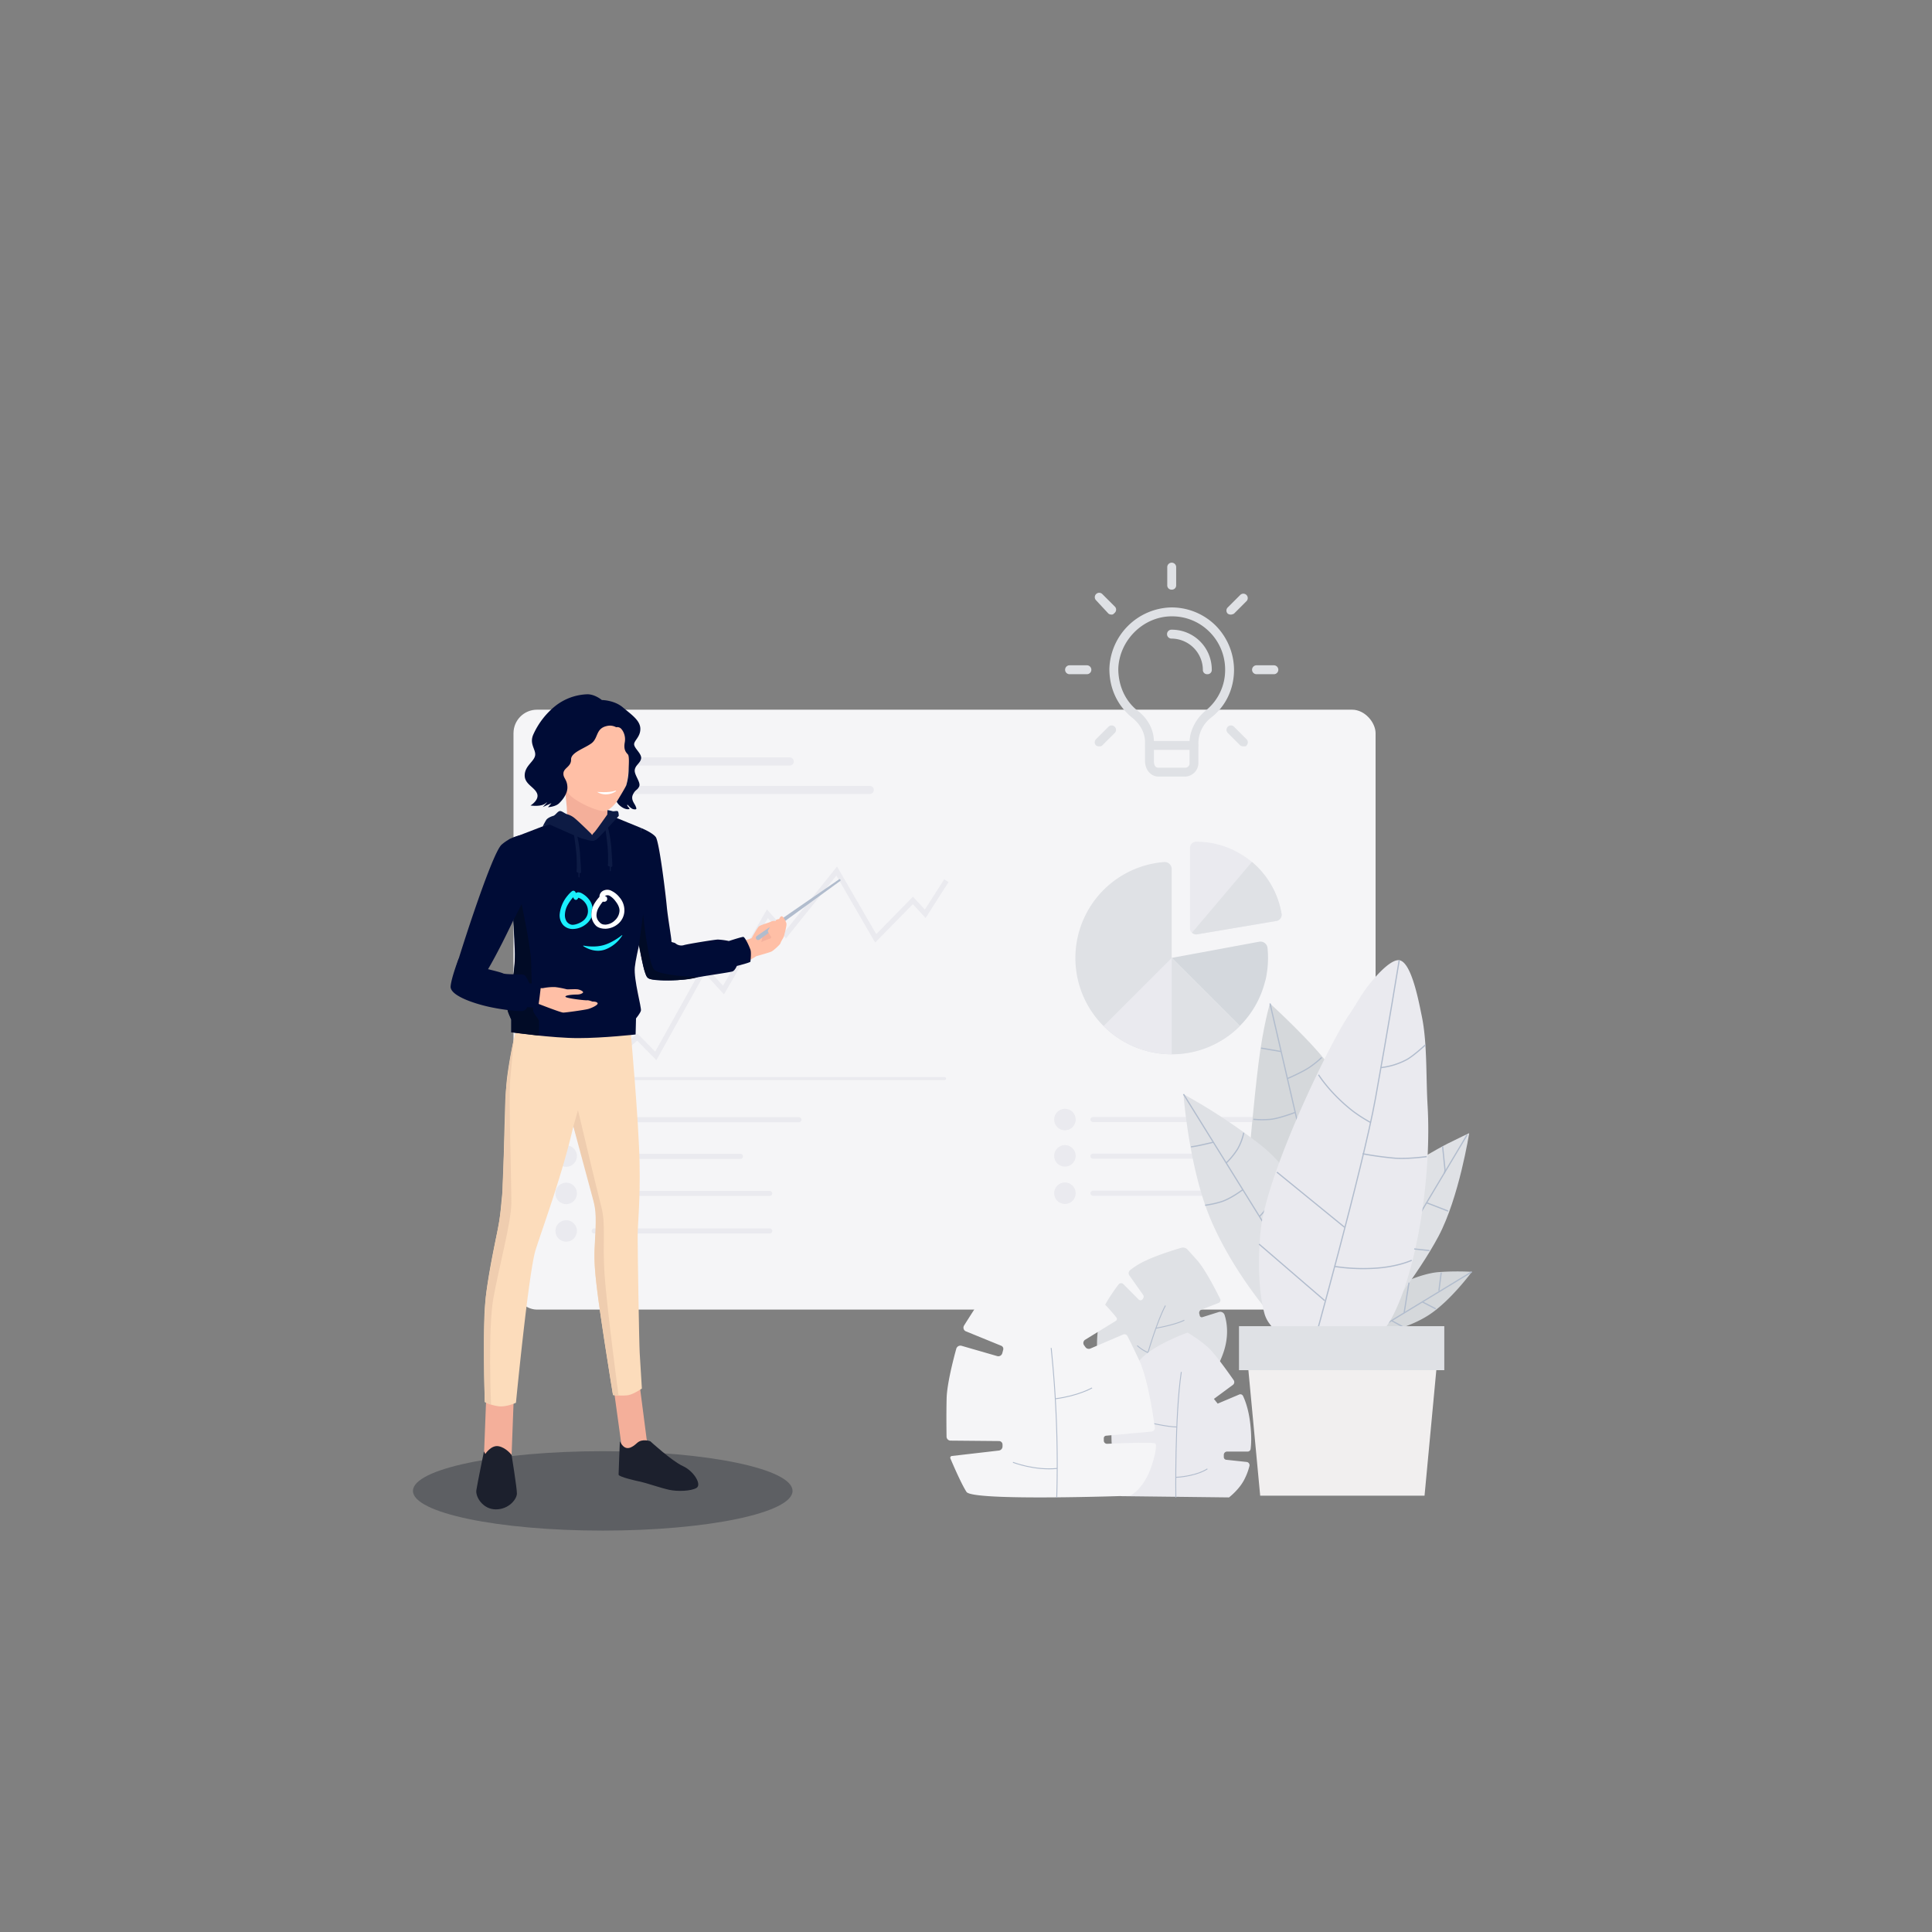 <svg xmlns="http://www.w3.org/2000/svg" viewBox="0 0 1500 1500"><rect x="0" y="0" width="1500" height="1500" fill="#808080" stroke="none"/><defs><style>.cls-1{fill:#f5f5f7;}.cls-2,.cls-23,.cls-25,.cls-27,.cls-3,.cls-4,.cls-6{fill:none;stroke-miterlimit:10;}.cls-2,.cls-3,.cls-4,.cls-6{stroke:#eaeaef;}.cls-2,.cls-3,.cls-6{stroke-linecap:round;}.cls-2{stroke-width:6.31px;}.cls-3{stroke-width:2.37px;}.cls-4{stroke-width:4px;}.cls-5,.cls-7{fill:#eaeaef;}.cls-6{stroke-width:3.94px;}.cls-7,.cls-8,.cls-9{fill-rule:evenodd;}.cls-24,.cls-8{fill:#dfe1e5;}.cls-9{fill:#d4d8dd;}.cls-10{fill:#0c1121;opacity:0.3;}.cls-11{fill:#f4af9a;}.cls-12{fill:#ffbfa6;}.cls-13{fill:#fff;}.cls-14{fill:#f4b19d;}.cls-15{fill:#b1bccd;}.cls-16{fill:#000c36;}.cls-17{fill:#fcdcbb;}.cls-18{fill:#010b26;}.cls-19{fill:#0d1b44;}.cls-20{fill:#1aeffe;}.cls-21{fill:#1c202d;}.cls-22{fill:#efcdaf;}.cls-23{stroke:#e8e7e7;stroke-width:1.42px;}.cls-25,.cls-27{stroke:#b1bccd;}.cls-25{stroke-width:0.71px;}.cls-26{fill:#d5d8db;}.cls-27{stroke-width:0.94px;}.cls-28{fill:#f1efef;}</style></defs><g id="Board"><rect class="cls-1" x="398.68" y="551" width="669.32" height="465.77" rx="18.26"/><line class="cls-2" x1="436.98" y1="591.2" x2="613.14" y2="591.2"/><line class="cls-2" x1="436.98" y1="613.33" x2="675.3" y2="613.33"/><polyline class="cls-3" points="436.98 637.23 436.05 837.43 733.34 837.43"/><polyline class="cls-4" points="436.98 834.44 465.5 805.19 478.06 819.81 494.8 805.19 509.14 819.81 546.8 752.29 561.74 768.68 595.81 709.46 610.15 725.5 649.62 676.29 679.89 728.52 708.78 699.09 718.34 709.46 734.76 683.77"/><circle class="cls-5" cx="439.57" cy="869.34" r="8.36"/><circle class="cls-5" cx="439.57" cy="897.56" r="8.36"/><circle class="cls-5" cx="439.57" cy="926.56" r="8.36"/><line class="cls-6" x1="461.33" y1="869.34" x2="620.32" y2="869.34"/><line class="cls-6" x1="461.33" y1="897.81" x2="574.89" y2="897.81"/><line class="cls-6" x1="461.33" y1="926.56" x2="597.6" y2="926.56"/><circle class="cls-5" cx="439.57" cy="955.71" r="8.36"/><line class="cls-6" x1="461.33" y1="955.71" x2="597.6" y2="955.71"/><path class="cls-7" d="M923.92,720.31v-62a4.82,4.82,0,0,1,4.82-4.82v0a67.18,67.18,0,0,1,66.24,56,4.82,4.82,0,0,1-4,5.55l-61.47,10.39a4.83,4.83,0,0,1-5.56-4A5.11,5.11,0,0,1,923.92,720.31Z"/><path class="cls-8" d="M972,669.18l.16.13A67.06,67.06,0,0,1,995,709.44a4.82,4.82,0,0,1-4,5.55l-61.47,10.39a4.85,4.85,0,0,1-4.07-1.21Z"/><path class="cls-8" d="M909.72,818.55a74.75,74.75,0,0,1-5.9-149.27,5.48,5.48,0,0,1,5.9,5.47Z"/><path class="cls-9" d="M982.44,761.36c.1-.41.19-.81.28-1.22s.13-.57.19-.86.11-.51.16-.76c.09-.46.18-.91.26-1.37a2.33,2.33,0,0,0,0-.28,74.55,74.55,0,0,0,.76-20.88,5.5,5.5,0,0,0-6.45-4.85l-68,12.59,52.89,52.89a74.67,74.67,0,0,0,19.74-34.89Z"/><path class="cls-7" d="M962.62,796.63l-52.9-52.9-52.9,52.89a74.53,74.53,0,0,0,52.9,21.93v0A74.53,74.53,0,0,0,962.62,796.63Z"/><path class="cls-8" d="M909.72,818.53a74.53,74.53,0,0,0,52.9-21.9l-52.9-52.9Z"/><circle class="cls-5" cx="826.8" cy="869.2" r="8.36"/><circle class="cls-5" cx="826.8" cy="897.42" r="8.36"/><circle class="cls-5" cx="826.8" cy="926.42" r="8.36"/><line class="cls-6" x1="848.56" y1="869.2" x2="1007.55" y2="869.2"/><line class="cls-6" x1="848.56" y1="897.67" x2="962.12" y2="897.67"/><line class="cls-6" x1="848.56" y1="926.42" x2="984.83" y2="926.42"/></g><g id="Woman"><ellipse class="cls-10" cx="467.97" cy="1157.53" rx="147.36" ry="30.82"/><path class="cls-11" d="M377.42,1086.81l-1.66,43s1.46,7.17,7.44,9.77,13.94-8.17,13.94-8.17l1.6-42.84Z"/><path class="cls-11" d="M438.31,609.27s1.39,13.14,1.74,17.56,0,14,0,14,6.22,7.91,16.57,9S471,644.09,471,644.09l.79-16.79Z"/><path class="cls-12" d="M438.25,592.84s-4.54-3.49-7.5-2.79-3,7.15-2.27,9.94,5.41,8.2,7.33,9.07l1.92.88a55.13,55.13,0,0,0,4.1,6.63c3.75,4.79,18.93,12.47,26.43,13.17s17.1-16.58,18-20.06,4.36-23.38,1.57-40.65S466,544.25,458.48,543.55,421.65,558.29,438.25,592.84Z"/><path class="cls-13" d="M463.55,614.84s9.08.78,13.66-.79S472.07,620.21,463.55,614.84Z"/><path class="cls-14" d="M591.62,721s.52.65,3.75,1.68,12.29-2.45,12.29-2.45l-5.95,11.51H585.54Z"/><path class="cls-12" d="M577.1,730.59l6.47-2.2s4-7.24,5.3-8.8,7.77-3,9.32-3.88,4-1.16,4.14,0-.78,3-2.46,4.53-6.73,3.37-7,3.75-1.68,7.38-2.58,10.87-8.4,7.24-8.4,7.24Z"/><path class="cls-15" d="M652.29,684l-62.66,45.51a1.74,1.74,0,0,1-2.44-.4h0a1.74,1.74,0,0,1,.43-2.44l63.79-43.92a.76.76,0,0,1,1.06.19h0A.77.77,0,0,1,652.29,684Z"/><path class="cls-12" d="M597.18,720.11s4-.93,5.07-3.49-5.25,2.53-5.07,3.49h0"/><path class="cls-12" d="M581.74,745.66l5.47-3.28s9.85-2.73,11.65-3.56,6.47-5.25,6.92-6.15a23.74,23.74,0,0,1,1.9-3.78,10.83,10.83,0,0,0,1.4-3.65c.26-1.12,1.84-6.82,1.48-8.33s-2.34-5.42-3.57-5.53-2,2.16-2,2.16-2.33.21-2.65,1.09-2.27,2.18-2.27,2.18a6.49,6.49,0,0,0-2.19,2,2.68,2.68,0,0,0-.4,1.69,9,9,0,0,0-1.31,2.31c-.07.47,1.41,2.86,2.36,4.35a1.07,1.07,0,0,1-.58,1.61,44.74,44.74,0,0,0-9.68,4.16,63.42,63.42,0,0,0-8.8,6.81Z"/><path class="cls-16" d="M497.6,642.78s8.72,3.46,11.51,7.07,7.77,45.06,8.57,53.83,3.79,25.51,3.59,26.91,2,.79,3.38,2a7,7,0,0,0,6.38,1.19c2.39-.77,23.51-4.25,26.3-4.31a54,54,0,0,1,8.56,1.13s9.77-3.19,11.16-3.19,4.81,7.57,5.6,10,0,8.37,0,9.16-10.56,3.39-10.56,3.39-1.41,3.39-3.21,4.19-21.71,3.41-31.28,5.38-31.5,2.76-34.66-.4c-5-5-8.57-42.25-8.57-42.25Z"/><path class="cls-11" d="M477,1082l5.57,40.44s2.4,5,6.38,6.18,10.16-3.79,12.15-6.78,1-4.18,1-4.18l-5.1-39.4Z"/><path class="cls-17" d="M489.69,801.3s6.27,69.94,6.87,101.31-1.49,46.63-1.49,57.68,1.11,82.79,1.6,90.26,1.68,27.49,1.68,27.49-6,4.19-10.16,5.08-12.25,0-12.25,0-12.25-73.52-14.05-98,3.59-30.19,0-48.42-19.72-73.22-19.72-73.22l-1.85-62.16Z"/><path class="cls-17" d="M400.63,799.81a329.62,329.62,0,0,0-6.8,35.86c-2.47,19.13-2.47,77.4-4,92.35s-1.19,14.34-2.69,23-9.26,41.54-10.76,64.85,0,72.62,0,72.62a32.3,32.3,0,0,0,10.46,3.29c6.28.9,13.75-2.69,13.75-2.69s9.86-101.61,15.24-118.65,20.92-58.87,29.29-95.93,14-71.12,14-71.12Z"/><path class="cls-16" d="M477.29,634.46l20.31,8.32s2.45,27.51,4.95,36.57,1.25,19.39,0,26.57S493.8,741.3,492.87,751s5.4,31.55,4.73,33.74-3.8,5.94-3.8,5.94l-.31,12.49s-25,2.81-44.7,2.81-51.83-4.5-51.83-4.5V791.6s-3.13-6-3.13-9.7,6.56-23.1,5.94-41.53-4.69-88.66-4.69-88.66l33.43-12.88L458,651.73Z"/><path class="cls-18" d="M418.38,804s.26-9.44,0-11.38-3.74-4.84-4.3-7.62-1.5-25.85-1.65-37.36S405,702,405,702l-6.41,12.51s1.67,18.32,1.26,27.6A226.8,226.8,0,0,1,397,768.43c-1,5.53-4.64,12.31-2.36,17.74L397,791.6v9.87Z"/><path class="cls-19" d="M458.89,647.24s-11.39-11.34-14.07-13a15.07,15.07,0,0,0-4.61-2.09c-2.25-.81-4.11-2.75-5.74-2.42s-3.26,3.24-4.89,3.7-4.41,1.63-5.46,3.14a49.47,49.47,0,0,0-2.72,5.06l5.39-1.45s23.27,10.46,25.48,10.93,7.09,2.21,8.83,1.63S458.89,647.24,458.89,647.24Z"/><path class="cls-19" d="M480.41,633.46s0-3.33-.93-3.7-3,.37-4,0a28.58,28.58,0,0,0-3.82-.8l-.17,3.46s-8.85,12.65-10,13.72-2.87,3.27-2.31,5,1.86,1.63,3.49.93S480.41,633.46,480.41,633.46Z"/><path class="cls-19" d="M445.52,647.3s1.74,11.4,2.09,17.33.24,11.17,0,11.86,1.51,1.17,1.51,1.17v3.49h.82V678a5.16,5.16,0,0,0,1.05-.35c.46-.23-.47-11-.7-15.36a100.94,100.94,0,0,0-2.56-15C447.15,645.44,445.13,644.67,445.52,647.3Z"/><path class="cls-19" d="M469.82,642.45s1.75,11.4,2.1,17.33.23,11.16,0,11.86,1.51,1.16,1.51,1.16v3.49h.81v-3.14a4.54,4.54,0,0,0,1.05-.35c.46-.23-.47-11-.7-15.35a100.94,100.94,0,0,0-2.56-15C471.45,640.59,469.43,639.81,469.82,642.45Z"/><g id="Gesicht"><path class="cls-20" d="M459.14,710.75a17.52,17.52,0,0,1,.9-6,13.06,13.06,0,0,0-3-6.75,17.72,17.72,0,0,0-5.94-4.75c-1.5-.57-2.74-.74-4,.12-.41-1.43-1.71-2.42-3.13-1.35a23.51,23.51,0,0,0-3.33,3.4,26.5,26.5,0,0,0-6.09,14.18,11.47,11.47,0,0,0,2.69,8.58,10,10,0,0,0,7.47,3.09,16.74,16.74,0,0,0,12-5.35,19.28,19.28,0,0,0,2.58-3.84A10.59,10.59,0,0,1,459.14,710.75Zm-4.87,2.62c-2,2.66-7.28,4.85-10.18,4.64a6.29,6.29,0,0,1-4.25-2.75,9.22,9.22,0,0,1-1.24-5.11,16.87,16.87,0,0,1,2.46-8.11,34,34,0,0,1,4-5.47,3,3,0,0,0,1.14,1.81c1.66,1,2.69-.9,2.68-1.31a2.92,2.92,0,0,1,1.28.37,11.51,11.51,0,0,1,4.14,3.46,9.77,9.77,0,0,1,2.1,5.2,9.1,9.1,0,0,1-2.13,7.27Z"/><path class="cls-20" d="M482.9,726.1a.15.15,0,0,1,.22,0,.2.2,0,0,1,0,.21,26.78,26.78,0,0,1-12.82,10.72c-7.88,3.06-15-.88-17.42-2.48a.23.23,0,0,1-.06-.29.16.16,0,0,1,.19-.1c2.44.47,9.13,1.45,15.53-.34s12.37-6.17,14.36-7.77"/><path class="cls-13" d="M484.76,707.49a13.72,13.72,0,0,1-5.12,10,15.94,15.94,0,0,1-9.13,3.57c-3,.1-5.85-.6-7.68-2.23a12.41,12.41,0,0,1-3.69-8.12,17.68,17.68,0,0,1,2.09-8.71,33.1,33.1,0,0,1,4.17-5.68,5.27,5.27,0,0,1,3.65-5.06,6.81,6.81,0,0,1,5.81.44,17.69,17.69,0,0,1,6.13,5,15.26,15.26,0,0,1,3.77,10.79M478,699.87a15.35,15.35,0,0,0-4.67-4.38,3.46,3.46,0,0,0-3.79.32c1.27,0,1.9.9,1.88,2.21s-1.19,2.51-3.38,2a34,34,0,0,0-3.19,4.56,12.3,12.3,0,0,0-1.74,6.09,7.39,7.39,0,0,0,2.15,5.08c1.38,1.64,2.72,2.19,5.14,2.11a11.27,11.27,0,0,0,7-3.3,10.81,10.81,0,0,0,3.58-7.32c.13-2.68-1.44-5.4-2.94-7.32"/></g><path class="cls-16" d="M434.4,623.34s6.28-5.83,6.13-12.11-3.44-7-3.07-11.05,6.05-4.94,5.91-10.46,10.24-8.52,15.76-12.56,3.23-11.42,11.83-13.44a10,10,0,0,1,7.42.9,4.26,4.26,0,0,1,3.39.74c1.49,1.19,4.33,5.38,3.29,11.06s1,7.75,2.39,9.26.62,9.34.62,12.16a47.33,47.33,0,0,1-1.84,11.84c-.82,2.12-7.41,12.79-7.41,12.79a10.38,10.38,0,0,0,2.2,2.81c1.49,1.34,4.18,3.14,6.72,3s-.44-1.5-.74-3.14,2.24,2.71,4.93,3.15,2.39-.46,1.49-2.55-3.88-5.07-1.94-9,3.29-3,4.78-6.13-4-9-3.43-12.86,4.33-5.23,4.93-8.81-4.79-7.47-5.38-10.61,4.78-5.83,4.78-12.4-6.87-11.06-13.6-16.74-16.29-5.69-16.29-5.69-5.23-4.47-11.2-4.47a42.43,42.43,0,0,0-24.81,9,59.94,59.94,0,0,0-17,21.81c-3.74,7.77,2.09,12.09,1.19,16.8s-7.77,7.86-8.07,15,7.47,9.26,9.57,14.34-5.08,9.42-5.08,9.42,8.21,1.19,11.65-1.65-2.09,2.84-2.09,2.84l6.7-3-2.67,3.13S431.75,626.38,434.4,623.34Z"/><path class="cls-16" d="M404.07,648.43a32.68,32.68,0,0,0-14.59,7.33c-8.1,7.06-36.71,98-37.16,101.68s-.24,11.65,10.94,13.68c10,1.83,45.6-79,45.6-79S415,655.92,404.07,648.43Z"/><path class="cls-12" d="M416.61,778.82s18.64,7.35,20.69,7.35,16.25-2,19.15-2.74,8.19-3.24,7.52-4.61-4-1.2-4-1.2-2.94-1.2-4.25-1-16.18-1.53-16.69-2.73,5.81-1.71,8-1.71,3.75-.17,5.29-1.2-2-2.73-4.27-2.91-6.94.18-8.08,0a67.26,67.26,0,0,0-9-1.71,41.91,41.91,0,0,0-9.57.86h-3.59Z"/><path class="cls-16" d="M356.1,744.3s-5.53,14.28-6.24,21.39,17.38,13.14,28.63,15.74,24.86,4,27.41,3.48a4.83,4.83,0,0,0,3.4-3l8.19.56c.68,0,2.66-18.79,2.66-18.79l-9.13-.17s-2.55-6.11-4.34-6.69-14.16-.06-16.15-1.11-16.16-4.31-16.16-4.31Z"/><path class="cls-21" d="M375.76,1126.85s-5.12,24.91-5.91,30.09,5,14.94,15.14,14.94,16.34-8,16.34-12.35-4.12-29.88-4.12-29.88-4.12-5.59-10-6.78-10.43,6-10.43,6Z"/><path class="cls-21" d="M481.27,1119s-1,24.19-1,25.9,13.53,4.81,17.19,5.54,15.35,4.76,21.94,6.22,17.18,1.09,21.39-1.46-2-13-10.61-16.94S504.91,1119,504.91,1119s-6.21-2.38-10.23,1.28S485.41,1127.63,481.27,1119Z"/><path class="cls-22" d="M381.24,1090.49s-2.43-58.47,1.76-82.23,13.89-59,14-74.12-2.09-82.48-.89-95.78,2.88-31.8,2.88-31.8-7,34.23-6.74,51.69-2.09,57.51-2.09,65.43-2.28,24.06-3.92,32-6.65,33.4-8.7,48.37-1.77,55.31-1.63,63.38.47,21.07.47,21.07Z"/><path class="cls-22" d="M480.23,1083.44S471,1014.29,469.34,989s1.12-38.25-2.47-52-18.13-75.11-18.13-75.11l-3.58,12.65S457.61,921,460.7,932.2s1.41,21.91.88,39.24c-.26,8.18.46,21.2,4.6,48.92s9.76,62.76,9.76,62.76Z"/><path class="cls-18" d="M542.09,758.63s-29-.92-34-5.62-8.77-43.22-8.77-43.22l-3.3,24.42s3.8,18.27,4.72,20.59,1,5,5.18,5.54S529.05,762.37,542.09,758.63Z"/></g><g id="Pflanze-2"><path class="cls-23" d="M911.27,1065.59a54.3,54.3,0,0,1-20.27,7.09"/><path class="cls-24" d="M903.06,1098.53s32.88-10.34,46.4-47.25c5.15-14,3-25.1,1.31-30.33a3.6,3.6,0,0,0-4.49-2.31l-12.74,4a1.61,1.61,0,0,1-2-1v-.09l-.41-1.56a2.68,2.68,0,0,1,1.62-3.19l13.4-5.22a2.25,2.25,0,0,0,1.27-2.91l-.07-.18c-3-6.07-11.69-23.09-17.93-30.09-3.67-4.1-6-6.66-7.42-8.22a4.93,4.93,0,0,0-5-1.37c-5.61,1.68-18.14,5.59-26.71,9.59a59.06,59.06,0,0,0-12.93,7.79,3,3,0,0,0-.55,4l10.72,15.18a2.43,2.43,0,0,1,0,2.71l-.33.51a2,2,0,0,1-2.81.62h0a2.16,2.16,0,0,1-.33-.27L872.2,997a2.52,2.52,0,0,0-3.54,0,1.79,1.79,0,0,0-.22.25c-3.79,5-12.57,17.28-14.31,25.14-2.55,11.7-4,26.64.37,48.08C860.39,1099.35,874.55,1107.91,903.06,1098.53Z"/><path class="cls-25" d="M877.83,1101s14.62-64,27-87.35"/><path class="cls-25" d="M882.94,1044.7a30.1,30.1,0,0,0,8.34,5.45"/><path class="cls-25" d="M919.51,1025s-6,3.3-22,6.22"/><path class="cls-5" d="M954.19,1162.59s8-6.06,12-14.1a48.46,48.46,0,0,0,3.89-10.36,2.52,2.52,0,0,0-1.84-3h0l-.3-.06-15.87-1.7a2.12,2.12,0,0,1-1.91-2.12v-1.69a2.56,2.56,0,0,1,2.55-2.56h15.94a2.36,2.36,0,0,0,2.33-2c.41-3.08.92-9.74-.36-20.35-1.3-10.83-4.06-17.75-5.56-20.86a2.28,2.28,0,0,0-2.92-1.1l-16.73,7.08-2.93-3.67,14.71-10.86a2.7,2.7,0,0,0,.61-3.73c-3.84-5.52-14.06-19.9-19.3-24.89-6.57-6.2-16.44-12-16.44-12s-24.35,8.67-35.09,19.29-13.64,13.79-20.83,36.18c-9.14,28.48,4.06,71.52,4.06,71.52Z"/><path class="cls-25" d="M937.41,1140.41s-7.44,5.51-24.55,6.61"/><path class="cls-25" d="M892.45,1104.55s14,3.31,21.25,3.36"/><path class="cls-25" d="M912.92,1162.59s-.92-62.71,4.24-97.4"/><path class="cls-1" d="M877.47,1161.29s8.44-3.84,14.62-17.91c3.53-8.08,6.68-21.2,4.85-22.66-1.54-1.23-28.72-.13-37.34.24a2.49,2.49,0,0,1-2.61-2.37h0v-2a1.92,1.92,0,0,1,1.74-1.9l35.29-3.23a2.85,2.85,0,0,0,2.56-3.08h0v-.1c-1.23-9.19-5.46-38-12.16-52.26-5-10.63-7.72-16.1-9.08-18.7a2.63,2.63,0,0,0-3.34-1.21L846.59,1047a3.22,3.22,0,0,1-3.89-1.12l-1.06-1.47a3,3,0,0,1,.74-4.15h0l.13-.08,23.8-14.65a1.78,1.78,0,0,0,.59-2.45h0l-.13-.18a162.66,162.66,0,0,0-26.95-26.41c-9.59-7.23-23.59-13.94-30.92-17.24a9.59,9.59,0,0,0-9.31.82c-10.27,7-35.4,24.73-42.38,35.4-4.52,7-7.19,11.23-8.73,13.7a3.11,3.11,0,0,0,1,4.26l.46.22,27.42,11.2a2.6,2.6,0,0,1,1.53,3.07l-.71,2.7a3.2,3.2,0,0,1-3.91,2.26h0l-27.71-8a3.34,3.34,0,0,0-4.11,2.29h0c-2.12,7.66-7.2,27.17-7.49,38.46-.27,10.73-.15,23.89-.06,29.78a3.14,3.14,0,0,0,3.09,3.08l37.68.34a2.75,2.75,0,0,1,2.69,2.75h0v1.51a3.24,3.24,0,0,1-2.83,3.11L739,1130.43a1.39,1.39,0,0,0-1.22,1.52h0a1.56,1.56,0,0,0,.1.37c2.12,5,8.6,20,12.52,26C755,1165.7,877.47,1161.29,877.47,1161.29Z"/><path class="cls-25" d="M820.45,1162.59a870.06,870.06,0,0,0-4.34-116.06"/><path class="cls-25" d="M786.46,1135.34s16.85,6.58,34.37,4.75"/><path class="cls-25" d="M847.86,1077.58s-10.94,6.22-28.48,8.41"/></g><g id="Pflanze-1"><path class="cls-26" d="M1086,997.42s17.56-8.84,31.33-9.79a209.31,209.31,0,0,1,25.42-.19s-16.61,22.62-33.41,33.52-38.15,14.4-38.15,14.4Z"/><path class="cls-26" d="M969.76,897.94s3.63-42.58,7.36-72.45S986,779.06,986,779.06s35.1,32.12,46.88,49.5,34.69,72.11,34.54,114.1S1002.46,1024.52,969.76,897.94Z"/><path class="cls-24" d="M984.78,1018.7S956.35,985.84,939.66,946s-20.81-96.48-20.81-96.48A446.72,446.72,0,0,1,979,889.17c31.06,24.36,52.16,73,58.63,121.58S984.78,1018.7,984.78,1018.7Z"/><line class="cls-27" x1="985.79" y1="957.29" x2="918.85" y2="849.47"/><path class="cls-24" d="M1096.62,903.36s18.78-11.15,27.56-15.58,16.49-8,16.49-8-7.84,49.94-23.79,80-46.42,67.73-46.42,67.73l-28.58,16.44Z"/><line class="cls-27" x1="1073.44" y1="1029.52" x2="1142.69" y2="987.44"/><polyline class="cls-27" points="1009 878.26 994.9 817.38 986.04 779.09"/><line class="cls-27" x1="1097.31" y1="951.04" x2="1139.06" y2="881.09"/><path class="cls-27" d="M977.91,944.47s9.89-10.16,12.17-17.73,6.59-18.08,6.59-18.08"/><path class="cls-5" d="M985.3,1027.24a23.42,23.42,0,0,1-3.71-7.89c-2.22-8.4-6-28.65-3-62.36,4-46,56.66-152.72,69.24-169.61.17-.23,7.14-11.27,7.28-11.53,5.57-10,23.09-31.56,31.28-30.34,9.54,1.41,15.25,32.61,17.53,43.67,4.26,20.65,3.14,46.76,4.45,69.06,3.1,52.58-7.29,126.15-27.56,164.5C1061.12,1059.92,1010.81,1062.09,985.3,1027.24Z"/><path class="cls-27" d="M1018.09,1050.12s40-143.11,49.8-197.23,18.46-107.38,18.46-107.38"/><path class="cls-27" d="M1023.71,834.44s8.51,13.86,26,27.72a111.1,111.1,0,0,0,14.65,9.44"/><path class="cls-27" d="M1072,828.91a55.55,55.55,0,0,0,20-6.14c5.24-2.76,14.73-11.56,14.73-11.56"/><path class="cls-27" d="M1057.89,895.75a254.46,254.46,0,0,0,25.5,3.49c10.67.67,24.31-1.27,24.31-1.27"/><line class="cls-27" x1="1043.89" y1="952.83" x2="991.4" y2="910.05"/><line class="cls-27" x1="1028.46" y1="1009.76" x2="977.54" y2="965.92"/><path class="cls-27" d="M1036.21,983.25a145.89,145.89,0,0,0,31.11,1.41c17.68-1,28.74-6.17,28.74-6.17"/><path class="cls-27" d="M941.9,886.87s-3.5.83-8.76,2a83.62,83.62,0,0,1-8.45,1.54"/><path class="cls-27" d="M951.87,903.08a58.38,58.38,0,0,0,9-11,42.57,42.57,0,0,0,4.78-12.66"/><path class="cls-27" d="M964.77,923.76s-9.84,7.48-17.64,9.57a76.32,76.32,0,0,1-11.48,2.42"/><line class="cls-27" x1="979.11" y1="813.75" x2="994.45" y2="816.38"/><path class="cls-27" d="M999.49,837.44s11.78-5.05,17.32-8.88a76,76,0,0,0,9.35-7.52"/><path class="cls-27" d="M1005.44,863.71s-12,4.57-18.64,5.3a70.85,70.85,0,0,1-13.66,0"/><polyline class="cls-27" points="1120.03 890.02 1121.93 908.54 1121.43 910.93"/><line class="cls-27" x1="1107.72" y1="933.86" x2="1124.35" y2="940.29"/><line class="cls-27" x1="1097.99" y1="969.67" x2="1109.81" y2="970.94"/><line class="cls-27" x1="1118.94" y1="988.05" x2="1117.16" y2="1002.26"/><line class="cls-27" x1="1104.51" y1="1010.9" x2="1114.68" y2="1016.16"/><line class="cls-27" x1="1090.2" y1="1019.12" x2="1093.93" y2="995.84"/><line class="cls-27" x1="1080.48" y1="1025.39" x2="1089.02" y2="1029.98"/><polygon class="cls-28" points="1106.01 1161.23 978.4 1161.23 968.93 1060.43 1115.47 1060.43 1106.01 1161.23"/><rect class="cls-24" x="961.95" y="1029.64" width="159.39" height="34.16"/></g><g id="Idea"><path class="cls-24" d="M920.08,602.94H899.35c-4.84,0-10.37-4.15-10.37-12.44V576c0-6.91-3.46-13.13-9-18-12.44-9.68-18.66-23.5-18.66-38.71A49.18,49.18,0,0,1,909,471.61a48.57,48.57,0,0,1,34.57,13.82A49.24,49.24,0,0,1,958.1,520c0,14.52-6.22,28.34-18,37.33a25.24,25.24,0,0,0-9.68,19.35v15.9a10.63,10.63,0,0,1-10.37,10.37ZM909.72,478.52c-22.12,0-40.79,18.66-41.48,40.78,0,13.14,5.53,25.58,15.9,33.18,7.6,6.22,11.75,14.52,11.75,23.5V590.5c0,1.38,0,5.53,3.46,5.53h20.73a3.26,3.26,0,0,0,3.46-3.46v-15.9c0-9,4.84-18.66,12.44-24.88A40.29,40.29,0,0,0,951.19,520a41.32,41.32,0,0,0-12.44-29.72,40.77,40.77,0,0,0-29-11.75Z"/><path class="cls-24" d="M927,582.2H892.43a3.46,3.46,0,0,1,0-6.91H927a3.46,3.46,0,0,1,0,6.91Z"/><path class="cls-24" d="M909.72,457.78a3.26,3.26,0,0,1-3.46-3.45V440.5a3.46,3.46,0,1,1,6.91,0v13.83A3.26,3.26,0,0,1,909.72,457.78Z"/><path class="cls-24" d="M956,477.14a4.13,4.13,0,0,1-2.77-.7,3.34,3.34,0,0,1,0-4.83l9.68-9.68a3.42,3.42,0,0,1,4.84,4.84l-9.68,9.67a6.88,6.88,0,0,1-2.07.7Z"/><path class="cls-24" d="M989.21,523.45H975.38a3.46,3.46,0,0,1,0-6.91h13.83a3.46,3.46,0,0,1,0,6.91Z"/><path class="cls-24" d="M965.71,579.44a4.16,4.16,0,0,1-2.77-.69l-9.68-9.68a3.42,3.42,0,0,1,4.84-4.84l9.68,9.68a3.35,3.35,0,0,1,0,4.84c0,.69-.69.69-2.07.69Z"/><path class="cls-24" d="M853.72,579.44a4.15,4.15,0,0,1-2.76-.69,3.35,3.35,0,0,1,0-4.84l9.68-9.68a3.42,3.42,0,0,1,4.84,4.84l-9.68,9.68A2.54,2.54,0,0,1,853.72,579.44Z"/><path class="cls-24" d="M844.05,523.45H830.22a3.46,3.46,0,0,1,0-6.91h13.83a3.46,3.46,0,0,1,0,6.91Z"/><path class="cls-24" d="M863.4,477.14a4.1,4.1,0,0,1-2.76-.7L851,466.08a3.42,3.42,0,1,1,4.84-4.84l9.68,9.67a3.35,3.35,0,0,1,0,4.84c-.7.69-1.39,1.39-2.08,1.39Z"/><path class="cls-24" d="M937.36,523.45a3.26,3.26,0,0,1-3.45-3.46,24.49,24.49,0,0,0-24.19-24.19,3.46,3.46,0,1,1,0-6.91,31,31,0,0,1,31.1,31.1A3.26,3.26,0,0,1,937.36,523.45Z"/></g></svg>